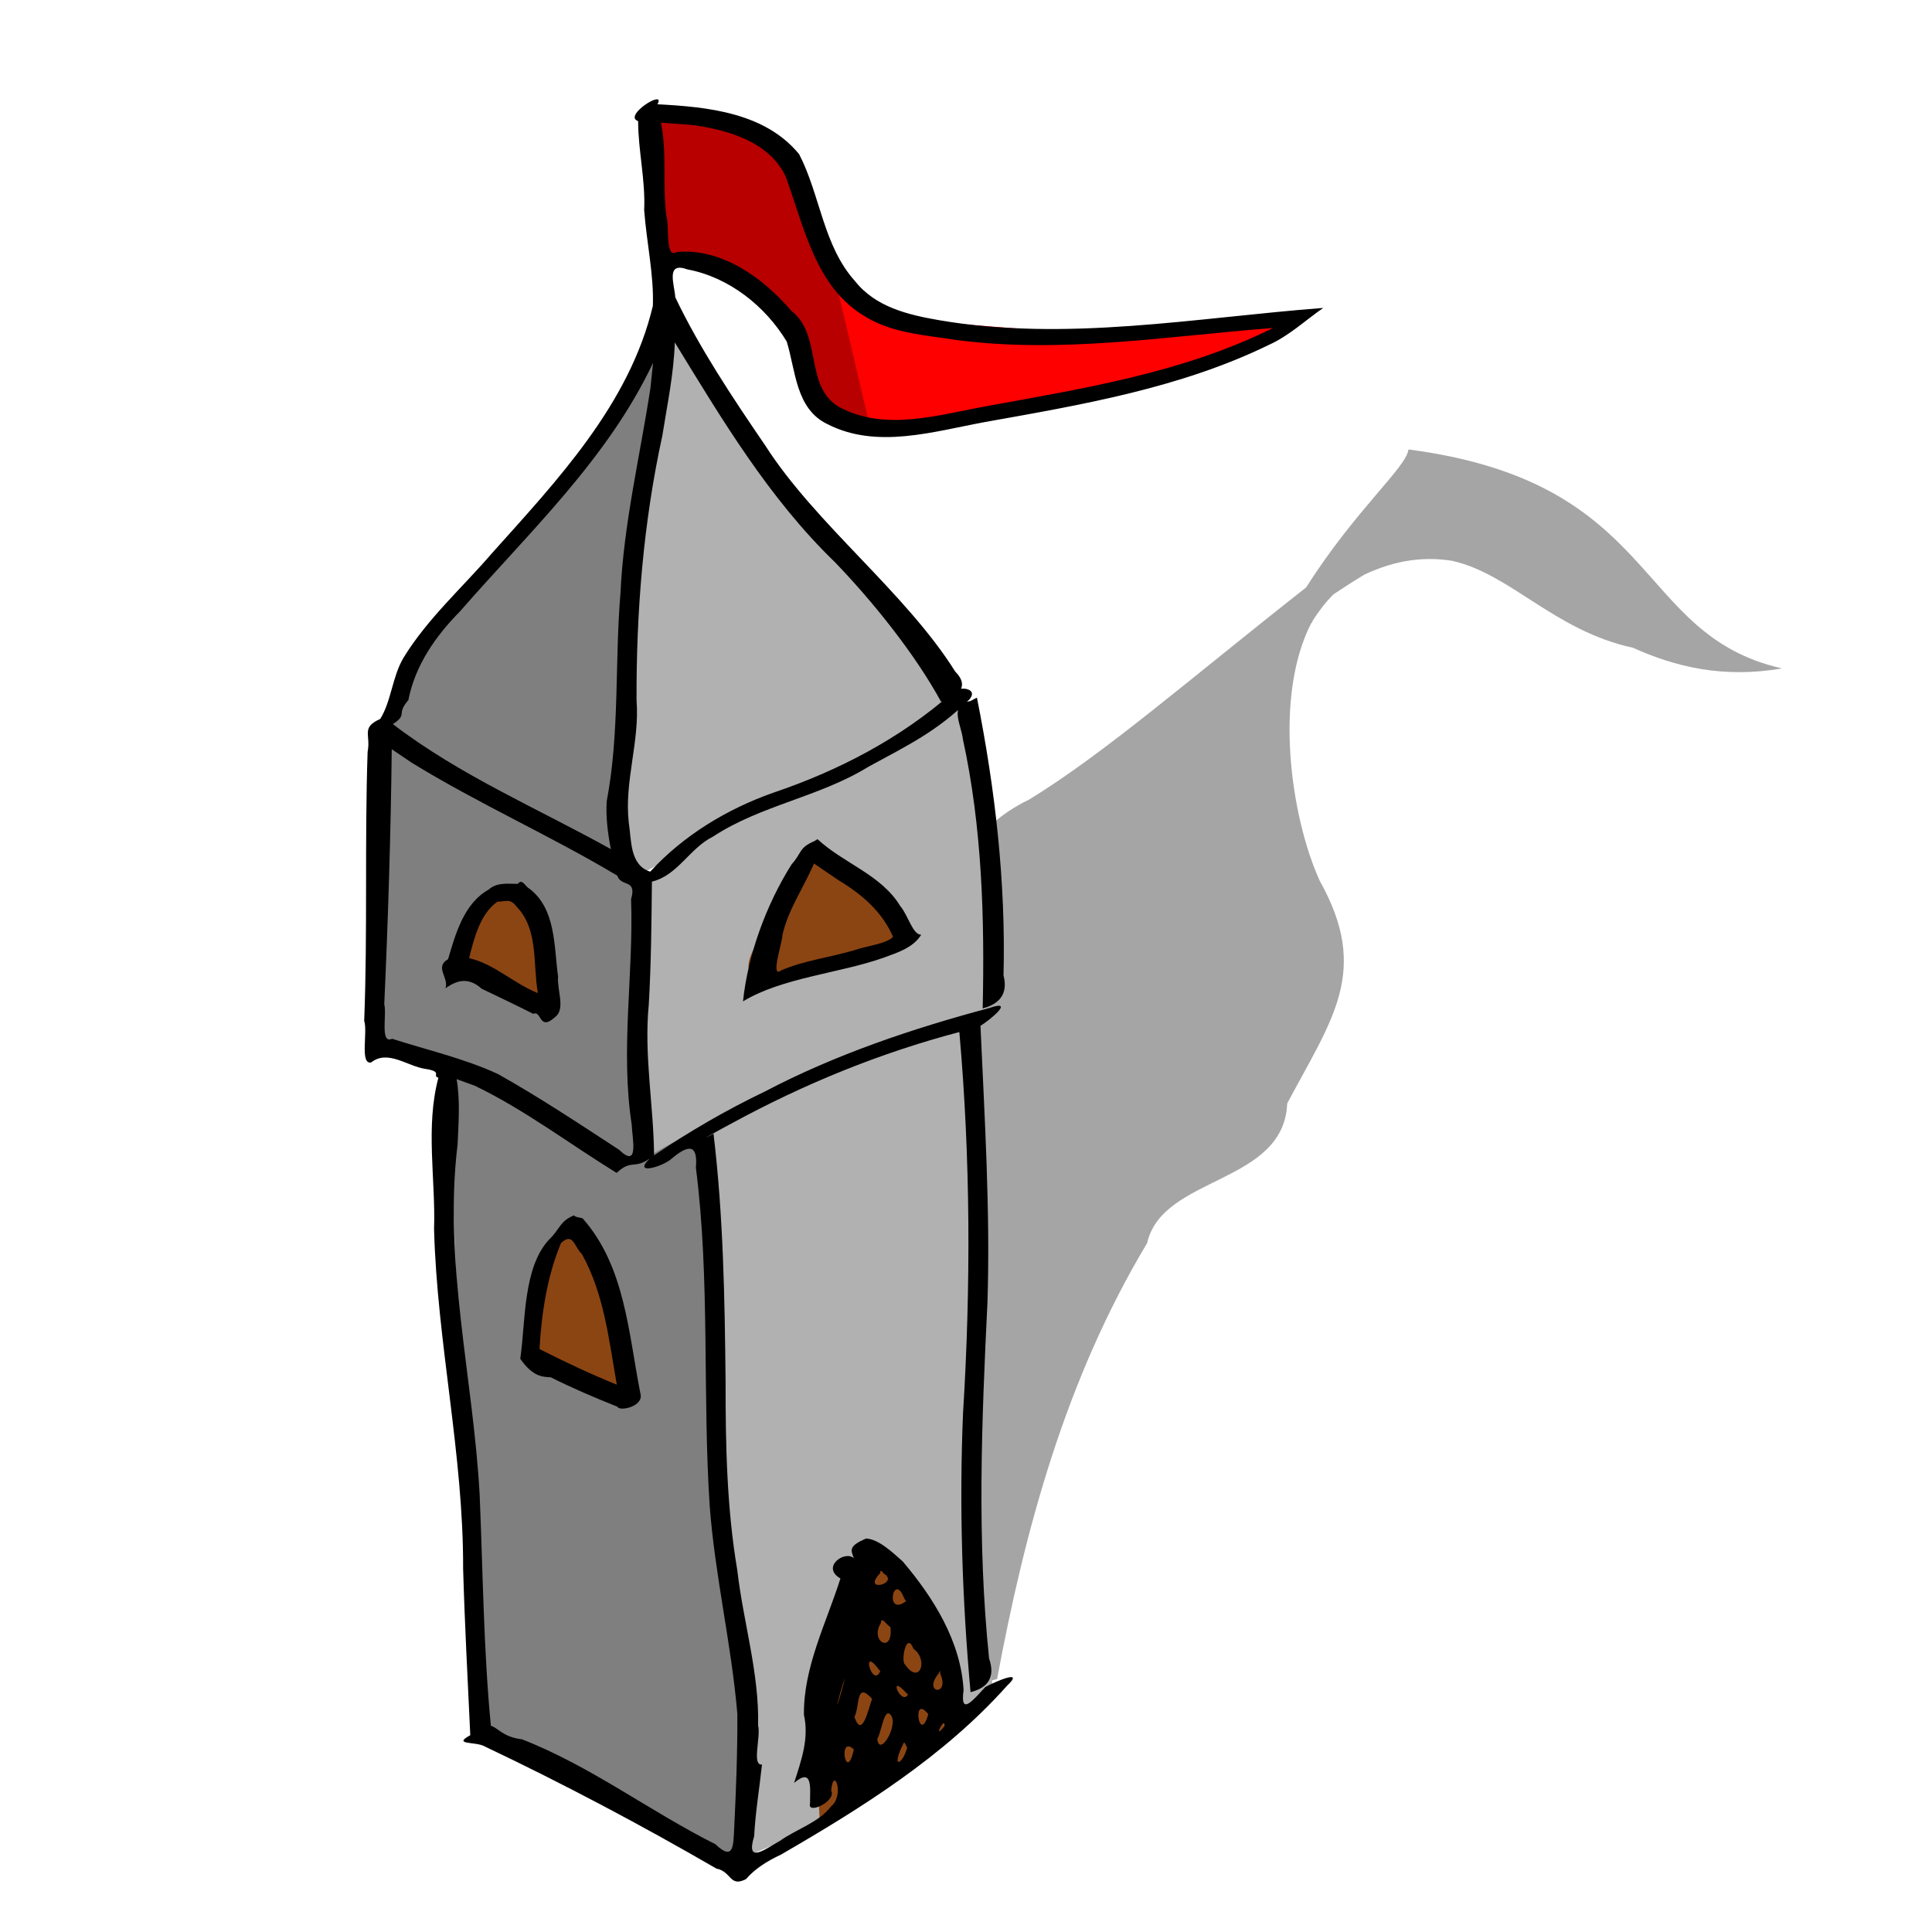 <?xml version="1.0" encoding="UTF-8" standalone="no"?>
<svg
   xmlns:dc="http://purl.org/dc/elements/1.1/"
   xmlns:cc="http://creativecommons.org/ns#"
   xmlns:rdf="http://www.w3.org/1999/02/22-rdf-syntax-ns#"
   xmlns:svg="http://www.w3.org/2000/svg"
   xmlns="http://www.w3.org/2000/svg"
   xmlns:sodipodi="http://sodipodi.sourceforge.net/DTD/sodipodi-0.dtd"
   xmlns:inkscape="http://www.inkscape.org/namespaces/inkscape"
   id="svg2"
   inkscape:version="1.0.2 (1.0.2+r75+1)"
   width="200"
   height="200"
   viewBox="0 0 128 128"
   sodipodi:version="0.32"
   inkscape:output_extension="org.inkscape.output.svg.inkscape"
   sodipodi:docname="tower.svg"
   version="1.1">
  <defs
     id="defs3">
    <filter
       id="filter2960"
       inkscape:collect="always">
      <feGaussianBlur
         id="feGaussianBlur2962"
         stdDeviation="2.597"
         inkscape:collect="always" />
    </filter>
  </defs>
  <sodipodi:namedview
     id="base"
     bordercolor="#666666"
     inkscape:window-x="0"
     inkscape:window-y="27"
     pagecolor="#ffffff"
     inkscape:zoom="2.5081831"
     inkscape:pageshadow="2"
     borderopacity="1.0"
     inkscape:current-layer="layer1"
     inkscape:cx="124.16214"
     inkscape:cy="131.85581"
     inkscape:window-width="1920"
     showgrid="false"
     inkscape:pageopacity="0.0"
     inkscape:window-height="1025"
     inkscape:document-units="px"
     fill="#8b4513"
     inkscape:document-rotation="0"
     inkscape:window-maximized="1" />
  <g
     id="layer1"
     inkscape:label="Layer 1"
     inkscape:groupmode="layer">
    <path
       id="path3113"
       style="fill:#000000;fill-opacity:0.352;fill-rule:evenodd;filter:url(#filter2960)"
       transform="matrix(1,0,0,0.858,0,16.238)"
       d="m 93.312,15.781 c -0.123,1.373 -3.502,4.646 -6.781,10.657 -7.728,7.08 -13.308,12.778 -18.343,16.374 -4.014,2.227 -5.579,6.516 -8.032,11.282 0.847,4.185 2.979,15.168 -0.968,20.125 -2.836,6.961 -7.012,13.382 -9,20.687 -0.973,5.734 -10.288,8.804 -7.157,14.814 1.481,3.4 4.445,4.61 7.657,4.72 2.238,0.28 4.736,-0.28 7.187,-1.1 0.337,-0.09 0.648,-0.21 0.937,-0.34 2.445,-0.68 4.841,-1.49 7.25,-2.28 C 67.906,99.144 70.608,87.548 76,77.062 77.012,71.837 85.06,72.545 85.281,66.281 88.26,59.734 90.794,56.078 87.438,49.094 85.517,44.16 84.367,34.861 86.875,29.188 c 0.014,-0.026 0.049,-0.037 0.063,-0.063 0.017,-0.038 0.013,-0.087 0.031,-0.125 0.418,-0.764 0.878,-1.451 1.375,-2.031 0.724,-0.566 1.426,-1.088 2.062,-1.531 2.12,-1.163 4.005,-1.384 5.782,-1.063 3.902,1.003 6.762,5.392 12.002,6.719 2.8,1.467 5.96,2.379 9.87,1.594 -9.89,-2.617 -7.99,-14.364 -24.748,-16.907 z" />
    <g
       id="g3913"
       transform="matrix(1.844,0,0,1.844,-20.378,-5.557)">
      <path
         id="path1438"
         style="fill:#b1b1b1;fill-rule:evenodd;fill-opacity:1"
         d="m 24.75,29.112 -0.375,11.375 2.75,0.75 1,23.875 9.125,4.875 2.875,-1.25 6.625,-4.875 -0.875,-7.125 0.25,-13 -0.25,-4.125 0.625,-0.25 v -7.125 l -1,-4.25 -4.625,3 -3.75,1.5 -3,2.125 z" />
      <path
         id="path2199"
         sodipodi:nodetypes="ccccccccccc"
         style="fill:#b1b1b1;fill-rule:evenodd;fill-opacity:1"
         d="m 34.5,15.112 -1.625,3.25 -4.625,5.125 -2.625,3.5 -0.75,2.125 9.125,5.348 5.764,-3.174 c 2.197,-0.734 3.907,-1.856 5.715,-3.222 l -5.229,-6.077 -4.875,-7.5 z" />
      <path
         id="path2201"
         style="fill:#ff0000;fill-rule:evenodd"
         d="m 34.625,7.112 3.625,0.5 1.5,1.75 1.375,3.625 2.25,1.5 6.375,0.5 7.625,-0.625 -0.75,0.875 -7.75,2.25 -5.625,0.75 -1.875,-0.25 -1.375,-1.25 -0.75,-2.375 -2.875,-1.875 -1.75,-0.125 z" />
      <path
         id="path2203"
         style="fill:#060000;fill-opacity:0.282;fill-rule:evenodd"
         d="m 34.875,14.737 -3.125,5.125 -5.25,5.625 -1.75,4 -0.375,11.125 2.875,0.75 -0.375,6.25 1.125,9.25 0.25,8.375 9.25,4.75 0.375,-4.125 -1.125,-7.625 -0.125,-8.25 -0.375,-6.5 -2,1.125 -0.125,-0.25 0.125,-9.75 L 33,32.237 33.75,24.362 34,19.487 Z" />
      <path
         id="path2205"
         sodipodi:nodetypes="ccccc"
         style="fill:#8b4513;fill-rule:evenodd"
         d="M 40.25,33.612 39,35.862 c 0,0 -1.75,2 -0.75,2.25 1,0.25 5.57,-1.423 5.57,-1.423 z" />
      <path
         id="path2207"
         style="fill:#8b4513;fill-rule:evenodd"
         d="m 31.875,47.112 c 0,0 1.5,2.5 1.5,3.5 0,1 0.125,2.5 0.125,2.5 l -3.625,-1.5 0.75,-3.75 z" />
      <path
         id="path2209"
         style="fill:#8b4513;fill-rule:evenodd"
         d="m 27.375,37.862 c 0.75,0.25 3.625,1.5 3.625,1.5 l -0.375,-2.875 -0.75,-1.375 -1.375,0.25 z" />
      <path
         id="path2213"
         style="fill:#8b4513;fill-rule:evenodd"
         d="m 40.5,68.362 -0.25,-4.5 1.875,-5.375 2.125,2 1.125,3 0.25,1.5 z" />
      <path
         id="path2995"
         style="fill:#060000;fill-opacity:0.282;fill-rule:evenodd"
         d="m 34.499,6.919 3.591,0.435 1.85,2.612 1.088,2.938 1.306,5.55 -2.285,-1.197 -0.326,-2.285 -2.503,-1.959 -2.286,-0.762 z" />
      <path
         id="path1297"
         sodipodi:nodetypes="cccccccccccccccccccccccccccccccccccccccccccccccccccccccccccccccccccccccccccccccccccccccccccccccccccccccccccccccccccccccccccccccccccccccccccccccccccccccccccccccccccccccccccccccccccccccccccccccccccccccccccccccccccccc"
         style="fill:#000000"
         d="m 33.978,7.365 c 0.002,1.069 0.268,2.124 0.217,3.199 0.085,1.141 0.355,2.345 0.312,3.441 -0.841,3.536 -3.439,6.269 -5.787,8.893 -1.063,1.234 -2.307,2.341 -3.163,3.734 -0.411,0.677 -0.446,1.576 -0.844,2.211 -0.703,0.321 -0.332,0.55 -0.454,1.184 -0.109,3.22 0.002,6.445 -0.123,9.664 0.134,0.407 -0.165,1.573 0.248,1.497 0.602,-0.479 1.307,0.142 1.962,0.232 0.634,0.096 0.209,0.256 0.457,0.313 -0.474,1.77 -0.097,3.635 -0.157,5.445 0.11,4.081 1.058,8.097 1.044,12.188 0.057,1.998 0.165,3.995 0.257,5.992 -0.661,0.358 0.191,0.219 0.514,0.4 2.835,1.347 5.612,2.817 8.331,4.393 0.548,0.104 0.469,0.686 1.065,0.375 0.302,-0.355 0.746,-0.644 1.254,-0.879 2.922,-1.692 5.856,-3.527 8.122,-6.067 0.675,-0.635 -0.476,-0.121 -0.779,0.045 -0.394,0.414 -0.923,1.103 -0.783,0.118 -0.093,-1.75 -1.083,-3.329 -2.188,-4.631 -0.368,-0.325 -0.856,-0.796 -1.316,-0.822 -0.619,0.27 -0.56,0.403 -0.436,0.708 -0.327,-0.296 -1.193,0.319 -0.485,0.728 -0.496,1.575 -1.334,3.187 -1.311,4.9 0.192,0.849 -0.097,1.646 -0.354,2.446 0.692,-0.586 0.568,0.222 0.573,0.743 -0.108,0.411 0.96,-0.088 0.759,-0.468 0.089,-0.921 0.493,0.168 0,0.565 -0.432,0.576 -1.244,0.818 -1.838,1.24 -0.536,0.298 -1.242,0.861 -0.928,-0.164 0.044,-0.863 0.189,-1.717 0.281,-2.577 -0.377,0.042 -0.036,-0.978 -0.139,-1.403 0.041,-1.886 -0.533,-3.712 -0.748,-5.576 -0.378,-2.238 -0.423,-4.504 -0.421,-6.768 -0.03,-2.978 -0.079,-5.959 -0.434,-8.919 -0.843,0.452 0.382,-0.231 0.667,-0.377 2.577,-1.404 5.32,-2.526 8.166,-3.274 0.402,4.549 0.415,9.125 0.133,13.682 -0.141,3.347 -0.032,6.7 0.269,10.035 0.658,-0.165 0.888,-0.563 0.667,-1.208 -0.442,-4.261 -0.267,-8.55 -0.058,-12.818 0.102,-3.308 -0.105,-6.612 -0.252,-9.914 0.327,-0.201 1.261,-0.962 0.332,-0.644 -2.786,0.745 -5.533,1.667 -8.093,3.011 -1.377,0.66 -2.702,1.429 -3.966,2.287 -0.017,-1.807 -0.368,-3.603 -0.191,-5.416 0.086,-1.472 0.098,-2.946 0.113,-4.42 0.926,-0.219 1.355,-1.201 2.187,-1.611 1.716,-1.133 3.83,-1.429 5.581,-2.509 1.458,-0.796 2.467,-1.27 3.648,-2.434 0.336,-0.416 -0.442,-0.495 -0.646,-0.211 -1.856,1.627 -4.069,2.78 -6.398,3.567 -1.669,0.587 -3.233,1.533 -4.434,2.841 -0.742,-0.241 -0.669,-1.134 -0.77,-1.771 -0.166,-1.468 0.398,-2.908 0.28,-4.386 -0.012,-3.191 0.245,-6.386 0.926,-9.506 0.176,-1.114 0.412,-2.222 0.448,-3.353 1.699,2.777 3.39,5.611 5.747,7.89 1.351,1.4 2.879,3.295 3.819,5.019 0.684,-0.216 1.014,-0.573 0.51,-1.082 C 43.59,24.3 40.353,21.847 38.546,19.02 37.38,17.316 36.175,15.505 35.313,13.694 c -0.032,-0.474 -0.357,-1.291 0.44,-1 1.487,0.278 2.795,1.317 3.564,2.591 0.324,1.048 0.322,2.421 1.461,2.966 1.774,0.912 3.826,0.262 5.667,-0.075 3.466,-0.619 7.006,-1.216 10.197,-2.772 0.725,-0.327 1.305,-0.878 1.952,-1.327 -4.59,0.35 -9.235,1.229 -13.822,0.437 -1.108,-0.193 -2.267,-0.472 -3.001,-1.4 C 40.626,11.842 40.52,10.012 39.763,8.554 38.534,7.056 36.474,6.854 34.672,6.76 34.998,6.184 33.412,7.172 33.978,7.365 Z m 1.887,0.135 c 1.288,0.157 2.825,0.596 3.414,1.855 0.663,1.802 1.068,3.99 2.868,5.038 0.955,0.59 2.145,0.66 3.236,0.832 3.797,0.505 7.615,-0.135 11.404,-0.427 -3.205,1.599 -6.781,2.167 -10.27,2.805 -1.727,0.31 -3.656,0.925 -5.306,0.04 -1.282,-0.738 -0.597,-2.585 -1.724,-3.456 -1.01,-1.186 -2.506,-2.266 -4.118,-2.12 -0.434,0.272 -0.252,-0.933 -0.38,-1.306 -0.138,-1.108 0.03,-2.241 -0.19,-3.339 0.355,0.026 0.71,0.052 1.066,0.077 z m -1.444,9.453 c -0.376,2.454 -0.963,4.879 -1.077,7.368 -0.21,2.496 -0.024,5.016 -0.495,7.484 -0.035,0.571 0.04,1.153 0.149,1.716 -2.627,-1.461 -5.431,-2.65 -7.831,-4.491 0.557,-0.37 0.097,-0.335 0.556,-0.863 0.244,-1.249 0.975,-2.297 1.855,-3.187 2.472,-2.837 5.308,-5.476 6.936,-8.929 -0.031,0.3 -0.062,0.601 -0.093,0.902 z m 11.494,11.249 c -0.793,0.125 -0.324,0.849 -0.267,1.377 0.69,3.165 0.78,6.433 0.71,9.666 0.623,-0.167 0.914,-0.536 0.748,-1.19 0.085,-3.351 -0.3,-6.695 -0.955,-9.977 -0.079,0.042 -0.157,0.083 -0.236,0.124 z m -20.088,2.204 c 2.399,1.479 4.983,2.622 7.404,4.069 0.126,0.418 0.713,0.101 0.494,0.843 0.094,2.705 -0.391,5.417 0.024,8.113 0.018,0.499 0.272,1.593 -0.454,0.893 -1.432,-0.934 -2.865,-1.888 -4.357,-2.724 -1.215,-0.561 -2.529,-0.856 -3.799,-1.265 -0.443,0.205 -0.183,-0.874 -0.282,-1.236 0.138,-3.055 0.234,-6.11 0.269,-9.167 0.234,0.158 0.467,0.316 0.701,0.474 z m 14.482,2.829 c -0.568,0.24 -0.449,0.432 -0.815,0.831 -0.912,1.443 -1.574,3.253 -1.748,4.926 1.411,-0.858 3.498,-1.013 5.064,-1.574 0.493,-0.181 1.044,-0.349 1.339,-0.82 -0.31,-0.002 -0.465,-0.691 -0.754,-1.033 -0.688,-1.131 -2.035,-1.53 -2.971,-2.401 l -0.085,0.052 z m 0.874,1.407 c 0.825,0.495 1.565,1.127 1.953,2.03 -0.224,0.25 -0.942,0.326 -1.361,0.472 -0.871,0.264 -1.819,0.374 -2.644,0.728 -0.427,0.323 0.021,-0.937 0.033,-1.274 0.211,-0.919 0.767,-1.701 1.133,-2.56 0.295,0.202 0.59,0.403 0.886,0.604 z m -11.529,0.127 c -0.329,0.004 -0.75,-0.069 -1.05,0.209 -0.887,0.497 -1.188,1.594 -1.454,2.497 -0.5,0.287 0.037,0.66 -0.093,1.048 0.454,-0.332 0.862,-0.379 1.296,0.012 0.622,0.302 1.239,0.589 1.856,0.905 0.322,-0.147 0.188,0.703 0.853,0.054 0.278,-0.311 -0.002,-0.948 0.04,-1.386 -0.149,-1.092 -0.074,-2.441 -1.033,-3.168 -0.142,-0.065 -0.251,-0.382 -0.415,-0.171 z m -0.049,0.812 c 0.802,0.82 0.586,2.069 0.771,3.112 -0.864,-0.339 -1.556,-1.044 -2.47,-1.255 0.176,-0.715 0.405,-1.604 1.014,-2.026 0.309,-0.008 0.461,-0.13 0.685,0.169 z m -1.491,6.443 c 1.798,0.868 3.397,2.088 5.092,3.131 0.537,-0.504 0.62,-0.117 1.19,-0.518 -0.64,0.623 0.469,0.289 0.77,0.019 0.573,-0.489 0.97,-0.594 0.887,0.31 0.517,4.031 0.231,8.123 0.498,12.174 0.19,2.501 0.78,4.954 0.992,7.449 0.008,1.359 -0.049,2.779 -0.111,4.069 -0.037,0.605 0.01,1.272 -0.676,0.617 -2.351,-1.178 -4.483,-2.81 -6.947,-3.769 -0.699,-0.083 -0.879,-0.43 -1.121,-0.485 -0.263,-2.706 -0.287,-5.551 -0.404,-8.312 -0.231,-4.191 -1.307,-8.356 -0.793,-12.569 0.034,-0.782 0.098,-1.579 -0.034,-2.354 0.219,0.079 0.438,0.159 0.657,0.238 z m 3.561,4.655 c -0.52,0.213 -0.498,0.489 -0.882,0.855 -0.963,1.01 -0.856,3.005 -1.05,4.299 0.45,0.639 0.787,0.651 1.093,0.664 0.782,0.391 1.588,0.736 2.401,1.059 0.063,0.177 0.954,-0.003 0.824,-0.472 -0.43,-2.158 -0.546,-4.578 -2.083,-6.302 -0.309,-0.054 -0.282,-0.084 -0.303,-0.103 z m 0.285,1.395 c 0.798,1.437 0.971,3.097 1.252,4.689 -0.944,-0.385 -1.869,-0.816 -2.777,-1.28 0.074,-1.293 0.271,-2.606 0.772,-3.806 0.437,-0.412 0.471,0.13 0.753,0.397 z m 10.896,11.51 c 0.451,0.346 -0.849,0.654 -0.184,-0.045 0.004,-0.212 0.125,0.038 0.184,0.045 z m 0.75,0.958 c -0.791,0.59 -0.449,-1.113 -0.066,-0.095 l 0.057,0.081 z m -0.564,0.92 c 0.12,0.998 -0.765,0.536 -0.34,-0.139 0.005,-0.28 0.249,0.133 0.34,0.139 z m 0.828,0.787 c 0.557,0.406 0.218,1.335 -0.306,0.562 -0.152,-0.098 0.048,-1.216 0.306,-0.562 z m -1.19,0.803 c -0.284,0.656 -0.727,-0.982 -0.045,-0.044 z m 2.151,0.09 c 0.364,0.828 -0.629,0.723 -0.076,0.024 0.023,0.011 0.075,-0.242 0.076,-0.024 z m -3.419,0.142 c -0.104,0.506 -0.47,1.611 -0.153,0.487 0.049,-0.161 0.099,-0.34 0.153,-0.487 z m 2.263,0.608 c -0.243,0.439 -0.76,-0.83 -0.05,-0.04 z m -1.29,0.158 c -0.137,0.368 -0.36,1.456 -0.635,0.654 0.198,-0.376 0.041,-1.314 0.635,-0.654 z m 2.018,0.548 c -0.314,1.138 -0.597,-0.686 -0.041,-0.043 z m -1.429,-0.03 c 0.48,0.235 -0.323,1.66 -0.403,0.92 0.141,-0.233 0.215,-0.918 0.403,-0.92 z m 2.015,0.458 c -0.431,0.546 -0.039,-0.273 -0.005,-0.065 z m -1.345,0.781 c -0.162,0.598 -0.54,0.752 -0.214,0.016 0.123,-0.227 0.071,-0.301 0.214,-0.016 z m -1.916,0.062 c -0.271,1.262 -0.586,-0.525 -0.016,-0.016 z" />
    </g>
    <path
       id="signal-light-1"
       class="signal-light"
       sodipodi:nodetypes="ccccc"
       style="display:none;fill:#ffff6c;fill-opacity:1;fill-rule:evenodd;stroke-width:1.728"
       d="m 53.855,56.434 -1.865,4.299 c 0,0 -2.668,3.848 -1.074,4.278 1.595,0.43 8.741,-2.919 8.741,-2.919 z" />
    <path
       id="signal-light-2"
       class="signal-light"
       style="display:none;fill:#8bff4c;fill-rule:evenodd;stroke-width:1.844;fill-opacity:1"
       d="m 30.11,64.272 c 1.383,0.461 6.686,2.766 6.686,2.766 l -0.692,-5.302 -1.383,-2.536 -2.536,0.461 z" />
  </g>
</svg>
